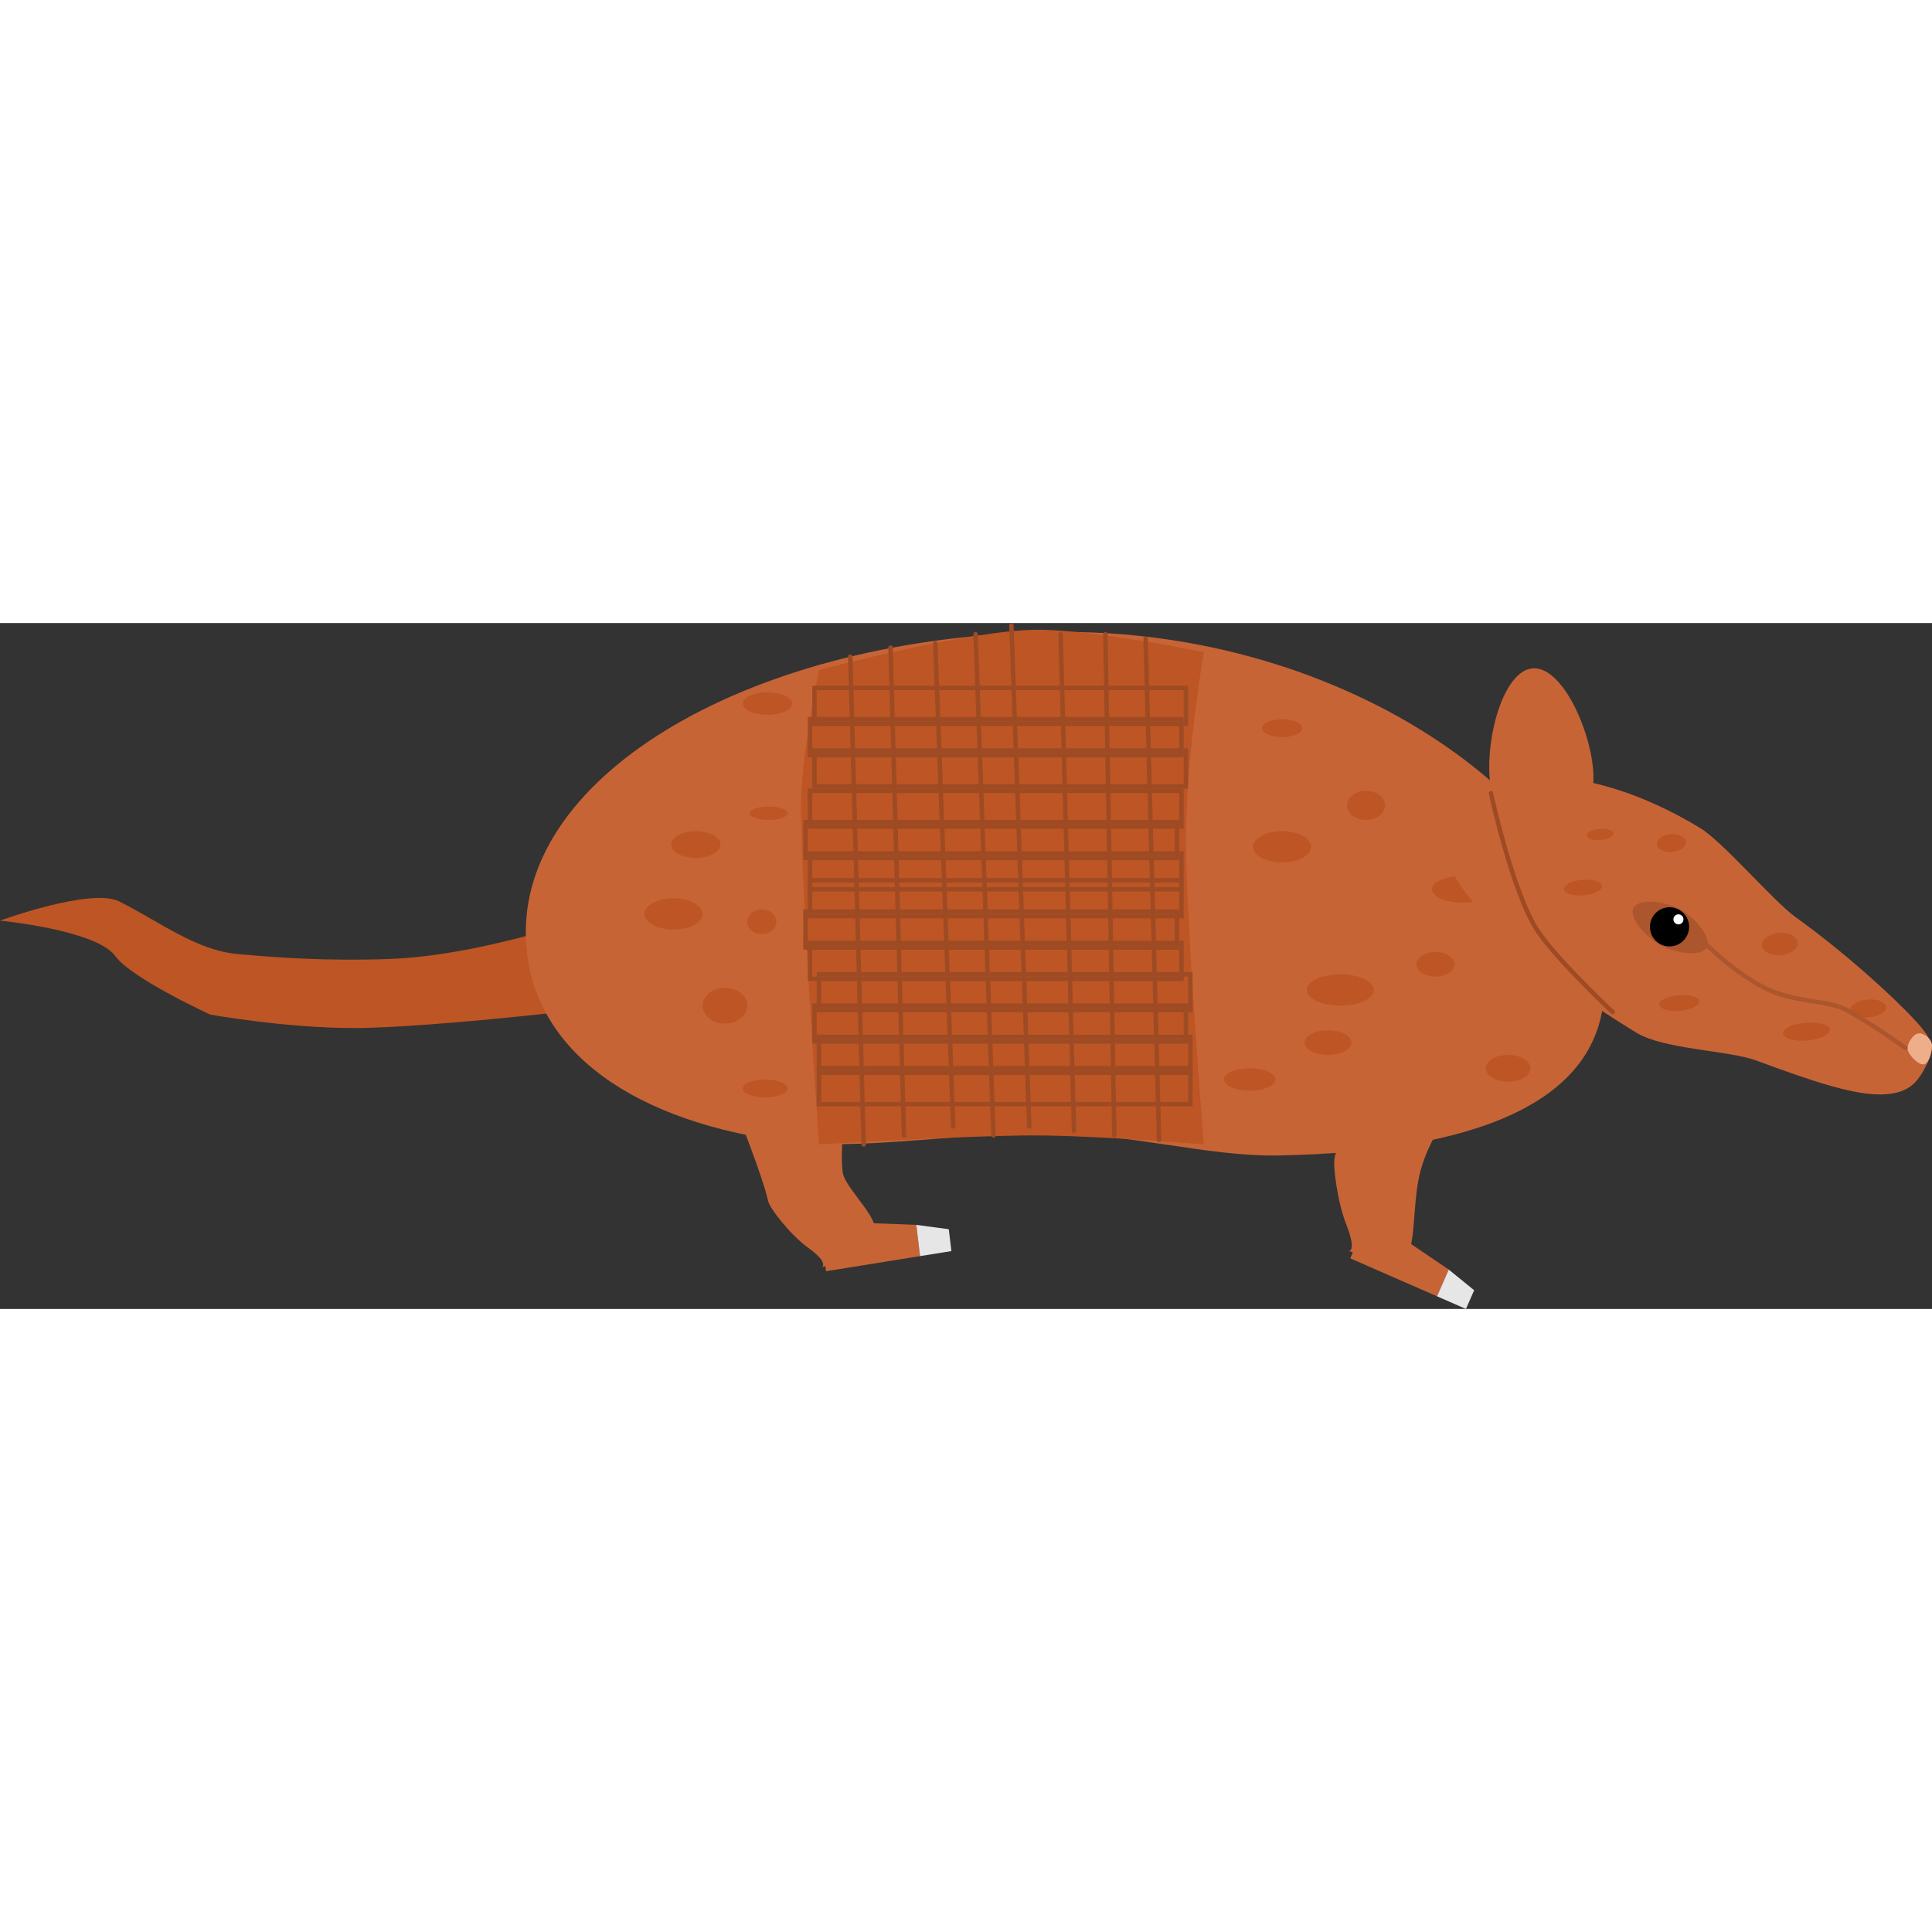 <svg version="1.1" xmlns="http://www.w3.org/2000/svg" xmlns:xlink="http://www.w3.org/1999/xlink" width="100" height="100" viewBox="0,0,215.859,76.638"><rect x="0" y="0" width="215.859" height="76.638" fill="#333333" stroke="none"/><g transform="translate(-132.07,-141.556)"><g data-paper-data="{&quot;isPaintingLayer&quot;:true}" fill-rule="nonzero" stroke-linejoin="miter" stroke-miterlimit="10" stroke-dasharray="" stroke-dashoffset="0" style="mix-blend-mode: normal"><path d="M223.915,213.515c0,0 0.778,-0.489 -1.545,-2.158c-1.964,-1.411 -4.31,-4.39 -4.498,-5.287c-0.529,-2.527 -3.549,-10.11 -3.549,-10.11l12.338,-1.315c0,0 -0.786,5.378 -0.443,8.254c0.178,1.491 3.004,4.067 3.602,6.006c0.566,1.838 -1.089,3.08 -1.089,3.08z" data-paper-data="{&quot;index&quot;:null}" fill="#c76436" stroke="none" stroke-width="0" stroke-linecap="butt"/><path d="M224.357,213.977l-0.667,-5.585l10.758,0.407l0.417,3.491z" data-paper-data="{&quot;index&quot;:null}" fill="#c76436" stroke="none" stroke-width="0" stroke-linecap="butt"/><path d="M234.865,212.289l-0.417,-3.491l3.628,0.485l0.292,2.444z" data-paper-data="{&quot;index&quot;:null}" fill="#e6e6e6" stroke="none" stroke-width="0" stroke-linecap="butt"/><path d="M282.782,211.725c0,0 0.891,0.029 -0.281,-2.932c-0.991,-2.503 -1.56,-6.682 -1.292,-7.621c0.754,-2.646 1.176,-9.805 1.176,-9.805l11.587,4.996c0,0 -2.184,2.77 -3.175,6.33c-0.781,2.806 -0.644,7.182 -1.159,8.547c-0.677,1.794 -2.054,2.042 -2.054,2.042z" data-paper-data="{&quot;index&quot;:null}" fill="#c76436" stroke="none" stroke-width="0" stroke-linecap="butt"/><path d="M282.936,212.54l2.091,-4.781l8.909,6.033l-1.307,2.988z" data-paper-data="{&quot;index&quot;:null}" fill="#c76436" stroke="none" stroke-width="0" stroke-linecap="butt"/><path d="M292.629,216.78l1.307,-2.988l2.839,2.31l-0.915,2.091z" data-paper-data="{&quot;index&quot;:null}" fill="#e6e6e6" stroke="none" stroke-width="0" stroke-linecap="butt"/><path d="M201.07,184.306c0,0 -20.668,2.5 -29.5,2.5c-7.671,0 -16,-1.5 -16,-1.5c0,0 -8.791,-4.025 -10.624,-6.546c-2.124,-2.92 -12.876,-3.954 -12.876,-3.954c0,0 10.192,-3.724 13.321,-2.145c4.732,2.388 8.607,5.47 13.291,5.885c4.347,0.386 9.866,0.799 16.898,0.544c11.476,-0.417 25.49,-5.784 25.49,-5.784v11z" data-paper-data="{&quot;index&quot;:null}" fill="#be5524" stroke="none" stroke-width="0" stroke-linecap="butt"/><path d="M190.82,176.056c0,-18.502 26.975,-33.5 60.25,-33.5c33.275,0 60.25,20.998 60.25,39.5c0,13.434 -15.221,18.558 -36.297,18.988c-7.951,0.162 -16.736,-2.488 -25.851,-2.488c-10.927,0 -21.445,2.069 -30.006,0.834c-17.509,-2.525 -28.346,-10.909 -28.346,-23.334z" data-paper-data="{&quot;index&quot;:null}" fill="#c76436" stroke="none" stroke-width="0" stroke-linecap="butt"/><path d="M247.57,198.806c-7.325,0 -24,1 -24,1c0,0 -2,-28.357 -2,-38c0,-5.357 2,-15 2,-15c0,0 16.75,-4.5 24.5,-4.5c6.266,0 18.5,2.5 18.5,2.5c0,0 -2,11.673 -2,21c0,8.994 2,34 2,34c0,0 -12.008,-1 -19,-1z" data-paper-data="{&quot;index&quot;:null}" fill="#be5524" stroke="none" stroke-width="0" stroke-linecap="butt"/><path d="M261.57,199.306l-1.5,-56" data-paper-data="{&quot;index&quot;:null}" fill="none" stroke="#9e4b24" stroke-width="0.5" stroke-linecap="round"/><path d="M256.57,198.806l-1,-56" data-paper-data="{&quot;index&quot;:null}" fill="none" stroke="#9e4b24" stroke-width="0.5" stroke-linecap="round"/><path d="M250.57,142.806l1.5,55.5" data-paper-data="{&quot;index&quot;:null}" fill="none" stroke="#9e4b24" stroke-width="0.5" stroke-linecap="round"/><path d="M247.07,197.806l-2,-56" data-paper-data="{&quot;index&quot;:null}" fill="none" stroke="#9e4b24" stroke-width="0.5" stroke-linecap="round"/><path d="M228.57,199.806l-1.5,-54.5" data-paper-data="{&quot;index&quot;:null}" fill="none" stroke="#9e4b24" stroke-width="0.5" stroke-linecap="round"/><path d="M231.57,144.306l1.5,54.5" data-paper-data="{&quot;index&quot;:null}" fill="none" stroke="#9e4b24" stroke-width="0.5" stroke-linecap="round"/><path d="M236.57,143.806l2,54" data-paper-data="{&quot;index&quot;:null}" fill="none" stroke="#9e4b24" stroke-width="0.5" stroke-linecap="round"/><path d="M243.07,198.806l-2,-56" data-paper-data="{&quot;index&quot;:null}" fill="none" stroke="#9e4b24" stroke-width="0.5" stroke-linecap="round"/><path d="M223.57,191.806v-4h41.5v4z" data-paper-data="{&quot;index&quot;:null}" fill="none" stroke="#9e4b24" stroke-width="0.5" stroke-linecap="butt"/><path d="M223.07,188.306v-4h41.5v4z" data-paper-data="{&quot;index&quot;:null}" fill="none" stroke="#9e4b24" stroke-width="0.5" stroke-linecap="butt"/><path d="M223.57,184.806v-4h41.5v4z" data-paper-data="{&quot;index&quot;:null}" fill="none" stroke="#9e4b24" stroke-width="0.5" stroke-linecap="butt"/><path d="M222.57,181.306v-4h41.5v4z" data-paper-data="{&quot;index&quot;:null}" fill="none" stroke="#9e4b24" stroke-width="0.5" stroke-linecap="butt"/><path d="M222.07,177.806v-4h41.5v4z" data-paper-data="{&quot;index&quot;:null}" fill="none" stroke="#9e4b24" stroke-width="0.5" stroke-linecap="butt"/><path d="M222.57,174.306v-4h41.5v4z" data-paper-data="{&quot;index&quot;:null}" fill="none" stroke="#9e4b24" stroke-width="0.5" stroke-linecap="butt"/><path d="M222.57,171.306v-4h41.5v4z" data-paper-data="{&quot;index&quot;:null}" fill="none" stroke="#9e4b24" stroke-width="0.5" stroke-linecap="butt"/><path d="M222.07,167.806v-4h41.5v4z" data-paper-data="{&quot;index&quot;:null}" fill="none" stroke="#9e4b24" stroke-width="0.5" stroke-linecap="butt"/><path d="M222.57,164.306v-4h41.5v4z" data-paper-data="{&quot;index&quot;:null}" fill="none" stroke="#9e4b24" stroke-width="0.5" stroke-linecap="butt"/><path d="M223.07,159.806v-4h41.5v4z" data-paper-data="{&quot;index&quot;:null}" fill="none" stroke="#9e4b24" stroke-width="0.5" stroke-linecap="butt"/><path d="M222.57,156.306v-4h41.5v4z" data-paper-data="{&quot;index&quot;:null}" fill="none" stroke="#9e4b24" stroke-width="0.5" stroke-linecap="butt"/><path d="M223.07,152.806v-4h41.5v4z" data-paper-data="{&quot;index&quot;:null}" fill="none" stroke="#9e4b24" stroke-width="0.5" stroke-linecap="butt"/><path d="M223.57,195.306v-4h41.5v4z" data-paper-data="{&quot;index&quot;:null}" fill="none" stroke="#9e4b24" stroke-width="0.5" stroke-linecap="butt"/><path d="M292.07,171.306c0,-0.828 1.567,-1.5 3.5,-1.5c1.933,0 3.5,0.672 3.5,1.5c0,0.828 -1.567,1.5 -3.5,1.5c-1.933,0 -3.5,-0.672 -3.5,-1.5z" data-paper-data="{&quot;index&quot;:null}" fill="#be5524" stroke="none" stroke-width="0" stroke-linecap="butt"/><path d="M278.07,182.556c0,-0.967 1.679,-1.75 3.75,-1.75c2.071,0 3.75,0.783 3.75,1.75c0,0.967 -1.679,1.75 -3.75,1.75c-2.071,0 -3.75,-0.783 -3.75,-1.75z" data-paper-data="{&quot;index&quot;:null}" fill="#be5524" stroke="none" stroke-width="0" stroke-linecap="butt"/><path d="M272.07,166.556c0,-0.967 1.455,-1.75 3.25,-1.75c1.795,0 3.25,0.783 3.25,1.75c0,0.967 -1.455,1.75 -3.25,1.75c-1.795,0 -3.25,-0.783 -3.25,-1.75z" data-paper-data="{&quot;index&quot;:null}" fill="#be5524" stroke="none" stroke-width="0" stroke-linecap="butt"/><path d="M210.57,184.306c0,-1.105 1.119,-2 2.5,-2c1.381,0 2.5,0.895 2.5,2c0,1.105 -1.119,2 -2.5,2c-1.381,0 -2.5,-0.895 -2.5,-2z" data-paper-data="{&quot;index&quot;:null}" fill="#be5524" stroke="none" stroke-width="0" stroke-linecap="butt"/><path d="M204.07,174.056c0,-0.967 1.455,-1.75 3.25,-1.75c1.795,0 3.25,0.783 3.25,1.75c0,0.967 -1.455,1.75 -3.25,1.75c-1.795,0 -3.25,-0.783 -3.25,-1.75z" data-paper-data="{&quot;index&quot;:null}" fill="#be5524" stroke="none" stroke-width="0" stroke-linecap="butt"/><path d="M207.07,166.306c0,-0.828 1.231,-1.5 2.75,-1.5c1.519,0 2.75,0.672 2.75,1.5c0,0.828 -1.231,1.5 -2.75,1.5c-1.519,0 -2.75,-0.672 -2.75,-1.5z" data-paper-data="{&quot;index&quot;:null}" fill="#be5524" stroke="none" stroke-width="0" stroke-linecap="butt"/><path d="M273.07,153.306c0,-0.552 1.007,-1 2.25,-1c1.243,0 2.25,0.448 2.25,1c0,0.552 -1.007,1 -2.25,1c-1.243,0 -2.25,-0.448 -2.25,-1z" data-paper-data="{&quot;index&quot;:null}" fill="#be5524" stroke="none" stroke-width="0" stroke-linecap="butt"/><path d="M298.07,191.306c0,-0.828 1.119,-1.5 2.5,-1.5c1.381,0 2.5,0.672 2.5,1.5c0,0.828 -1.119,1.5 -2.5,1.5c-1.381,0 -2.5,-0.672 -2.5,-1.5z" data-paper-data="{&quot;index&quot;:null}" fill="#be5524" stroke="none" stroke-width="0" stroke-linecap="butt"/><path d="M217.82,149.306c1.519,0 2.75,0.56 2.75,1.25c0,0.69 -1.231,1.25 -2.75,1.25c-1.519,0 -2.75,-0.56 -2.75,-1.25c0,-0.69 1.231,-1.25 2.75,-1.25z" data-paper-data="{&quot;index&quot;:null}" fill="#be5524" stroke="none" stroke-width="0" stroke-linecap="butt"/><path d="M293.785,163.38c3.124,-5.762 14.877,-7.037 28.249,1.084c2.533,1.538 8.2,8.184 10.646,9.944c5.359,3.859 10.648,8.625 13.231,11.404c2.461,2.648 2.375,3.343 1.139,5.622c-0.959,1.769 -2.033,2.582 -4.221,2.766c-3.333,0.281 -8.386,-1.505 -14.602,-3.787c-2.996,-1.1 -10.268,-1.232 -13.282,-3.063c-13.372,-8.122 -24.284,-18.208 -21.16,-23.971z" data-paper-data="{&quot;index&quot;:null}" fill="#c76436" stroke="none" stroke-width="0" stroke-linecap="butt"/><path d="M298.509,158.884c-0.402,-4.786 1.597,-11.993 4.788,-12.261c3.191,-0.268 6.364,6.505 6.766,11.291c0.402,4.786 -2.194,4.883 -5.385,5.151c-3.191,0.268 -5.767,0.605 -6.169,-4.181z" data-paper-data="{&quot;index&quot;:null}" fill="#c76436" stroke="none" stroke-width="0" stroke-linecap="butt"/><path d="M312.244,185.009c0,0 -6.183,-5.77 -8.373,-9.059c-2.818,-4.232 -5.221,-15.388 -5.221,-15.388" data-paper-data="{&quot;index&quot;:null}" fill="none" stroke="#9e4b24" stroke-width="0.5" stroke-linecap="round"/><path d="M319.803,173.554c1.655,0.914 3.577,3.144 2.968,4.247c-0.61,1.103 -3.52,0.662 -5.175,-0.253c-1.655,-0.914 -3.611,-3.082 -3.002,-4.185c0.61,-1.103 3.555,-0.724 5.209,0.19z" data-paper-data="{&quot;index&quot;:null}" fill="#ac562e" stroke="none" stroke-width="0" stroke-linecap="butt"/><path d="M318.786,177.68c-1.204,0.101 -2.262,-0.793 -2.363,-1.997c-0.101,-1.204 0.793,-2.262 1.997,-2.363c1.204,-0.101 2.262,0.793 2.363,1.997c0.101,1.204 -0.793,2.262 -1.997,2.363z" data-paper-data="{&quot;index&quot;:null}" fill="#000000" stroke="none" stroke-width="0" stroke-linecap="butt"/><path d="M319.646,175.225c-0.31,0.026 -0.582,-0.204 -0.608,-0.513c-0.026,-0.31 0.204,-0.582 0.513,-0.608c0.31,-0.026 0.582,0.204 0.608,0.513c0.026,0.31 -0.204,0.582 -0.513,0.608z" data-paper-data="{&quot;index&quot;:null}" fill="#ffffff" stroke="none" stroke-width="0" stroke-linecap="butt"/><path d="M290.32,179.681c0,-0.759 0.951,-1.375 2.125,-1.375c1.174,0 2.125,0.616 2.125,1.375c0,0.759 -0.951,1.375 -2.125,1.375c-1.174,0 -2.125,-0.616 -2.125,-1.375z" data-paper-data="{&quot;index&quot;:null}" fill="#be5524" stroke="none" stroke-width="0" stroke-linecap="butt"/><path d="M280.445,187.056c1.45,0 2.625,0.616 2.625,1.375c0,0.759 -1.175,1.375 -2.625,1.375c-1.45,0 -2.625,-0.616 -2.625,-1.375c0,-0.759 1.175,-1.375 2.625,-1.375z" data-paper-data="{&quot;index&quot;:null}" fill="#be5524" stroke="none" stroke-width="0" stroke-linecap="butt"/><path d="M282.57,161.931c0,-0.897 0.951,-1.625 2.125,-1.625c1.174,0 2.125,0.728 2.125,1.625c0,0.897 -0.951,1.625 -2.125,1.625c-1.174,0 -2.125,-0.728 -2.125,-1.625z" data-paper-data="{&quot;index&quot;:null}" fill="#be5524" stroke="none" stroke-width="0" stroke-linecap="butt"/><path d="M215.07,193.556c0,-0.552 1.119,-1 2.5,-1c1.381,0 2.5,0.448 2.5,1c0,0.552 -1.119,1 -2.5,1c-1.381,0 -2.5,-0.448 -2.5,-1z" data-paper-data="{&quot;index&quot;:null}" fill="#be5524" stroke="none" stroke-width="0" stroke-linecap="butt"/><path d="M215.82,162.806c0,-0.414 0.951,-0.75 2.125,-0.75c1.174,0 2.125,0.336 2.125,0.75c0,0.414 -0.951,0.75 -2.125,0.75c-1.174,0 -2.125,-0.336 -2.125,-0.75z" data-paper-data="{&quot;index&quot;:null}" fill="#be5524" stroke="none" stroke-width="0" stroke-linecap="butt"/><path d="M215.57,174.931c0,-0.759 0.728,-1.375 1.625,-1.375c0.897,0 1.625,0.616 1.625,1.375c0,0.759 -0.728,1.375 -1.625,1.375c-0.897,0 -1.625,-0.616 -1.625,-1.375z" data-paper-data="{&quot;index&quot;:null}" fill="#be5524" stroke="none" stroke-width="0" stroke-linecap="butt"/><path d="M268.82,192.556c0,-0.69 1.287,-1.25 2.875,-1.25c1.588,0 2.875,0.56 2.875,1.25c0,0.69 -1.287,1.25 -2.875,1.25c-1.588,0 -2.875,-0.56 -2.875,-1.25z" data-paper-data="{&quot;index&quot;:null}" fill="#be5524" stroke="none" stroke-width="0" stroke-linecap="butt"/><path d="M318.729,165.146c0.894,-0.075 1.657,0.31 1.703,0.86c0.046,0.55 -0.641,1.057 -1.536,1.133c-0.894,0.075 -1.657,-0.31 -1.703,-0.86c-0.046,-0.55 0.641,-1.057 1.536,-1.133z" data-paper-data="{&quot;index&quot;:null}" fill="#be5524" stroke="none" stroke-width="0" stroke-linecap="butt"/><path d="M306.826,171.289c-0.04,-0.482 0.875,-0.952 2.044,-1.05c1.169,-0.098 2.15,0.212 2.191,0.694c0.04,0.482 -0.875,0.952 -2.044,1.05c-1.169,0.098 -2.15,-0.212 -2.191,-0.694z" data-paper-data="{&quot;index&quot;:null}" fill="#be5524" stroke="none" stroke-width="0" stroke-linecap="butt"/><path d="M309.334,165.308c-0.029,-0.344 0.617,-0.679 1.442,-0.748c0.826,-0.069 1.518,0.153 1.547,0.497c0.029,0.344 -0.617,0.679 -1.442,0.748c-0.826,0.069 -1.518,-0.153 -1.547,-0.497z" data-paper-data="{&quot;index&quot;:null}" fill="#be5524" stroke="none" stroke-width="0" stroke-linecap="butt"/><path d="M317.444,184.195c-0.04,-0.482 0.931,-0.956 2.169,-1.06c1.238,-0.104 2.275,0.202 2.315,0.684c0.04,0.482 -0.931,0.956 -2.169,1.06c-1.238,0.104 -2.275,-0.202 -2.315,-0.684z" data-paper-data="{&quot;index&quot;:null}" fill="#be5524" stroke="none" stroke-width="0" stroke-linecap="butt"/><path d="M328.931,177.586c-0.058,-0.688 0.788,-1.321 1.888,-1.413c1.101,-0.092 2.04,0.39 2.098,1.078c0.058,0.688 -0.788,1.321 -1.888,1.413c-1.101,0.092 -2.04,-0.39 -2.098,-1.078z" data-paper-data="{&quot;index&quot;:null}" fill="#be5524" stroke="none" stroke-width="0" stroke-linecap="butt"/><path d="M331.263,187.425c-0.046,-0.55 1.087,-1.095 2.532,-1.216c1.445,-0.121 2.653,0.226 2.7,0.777c0.046,0.55 -1.087,1.095 -2.532,1.216c-1.445,0.121 -2.653,-0.226 -2.7,-0.777z" data-paper-data="{&quot;index&quot;:null}" fill="#be5524" stroke="none" stroke-width="0" stroke-linecap="butt"/><path d="M338.818,184.783c-0.046,-0.55 0.809,-1.071 1.909,-1.164c1.101,-0.092 2.03,0.279 2.077,0.829c0.046,0.55 -0.809,1.071 -1.909,1.164c-1.101,0.092 -2.03,-0.279 -2.077,-0.829z" data-paper-data="{&quot;index&quot;:null}" fill="#be5524" stroke="none" stroke-width="0" stroke-linecap="butt"/><path d="M345.205,189.139c-0.052,-0.619 0.615,-1.682 1.234,-1.734c0.619,-0.052 1.433,0.636 1.485,1.255c0.052,0.619 -0.324,2.16 -0.943,2.212c-0.619,0.052 -1.724,-1.113 -1.776,-1.732z" data-paper-data="{&quot;index&quot;:null}" fill="#efae8a" stroke="none" stroke-width="0" stroke-linecap="butt"/><path d="M344.946,189.035c0,0 -3.876,-2.824 -6.719,-4.323c-1.929,-1.017 -5.953,-0.777 -9.096,-2.434c-3.645,-1.922 -6.761,-5.145 -6.761,-5.145" data-paper-data="{&quot;index&quot;:null}" fill="none" stroke="#ac562e" stroke-width="0.5" stroke-linecap="round"/></g></g></svg>